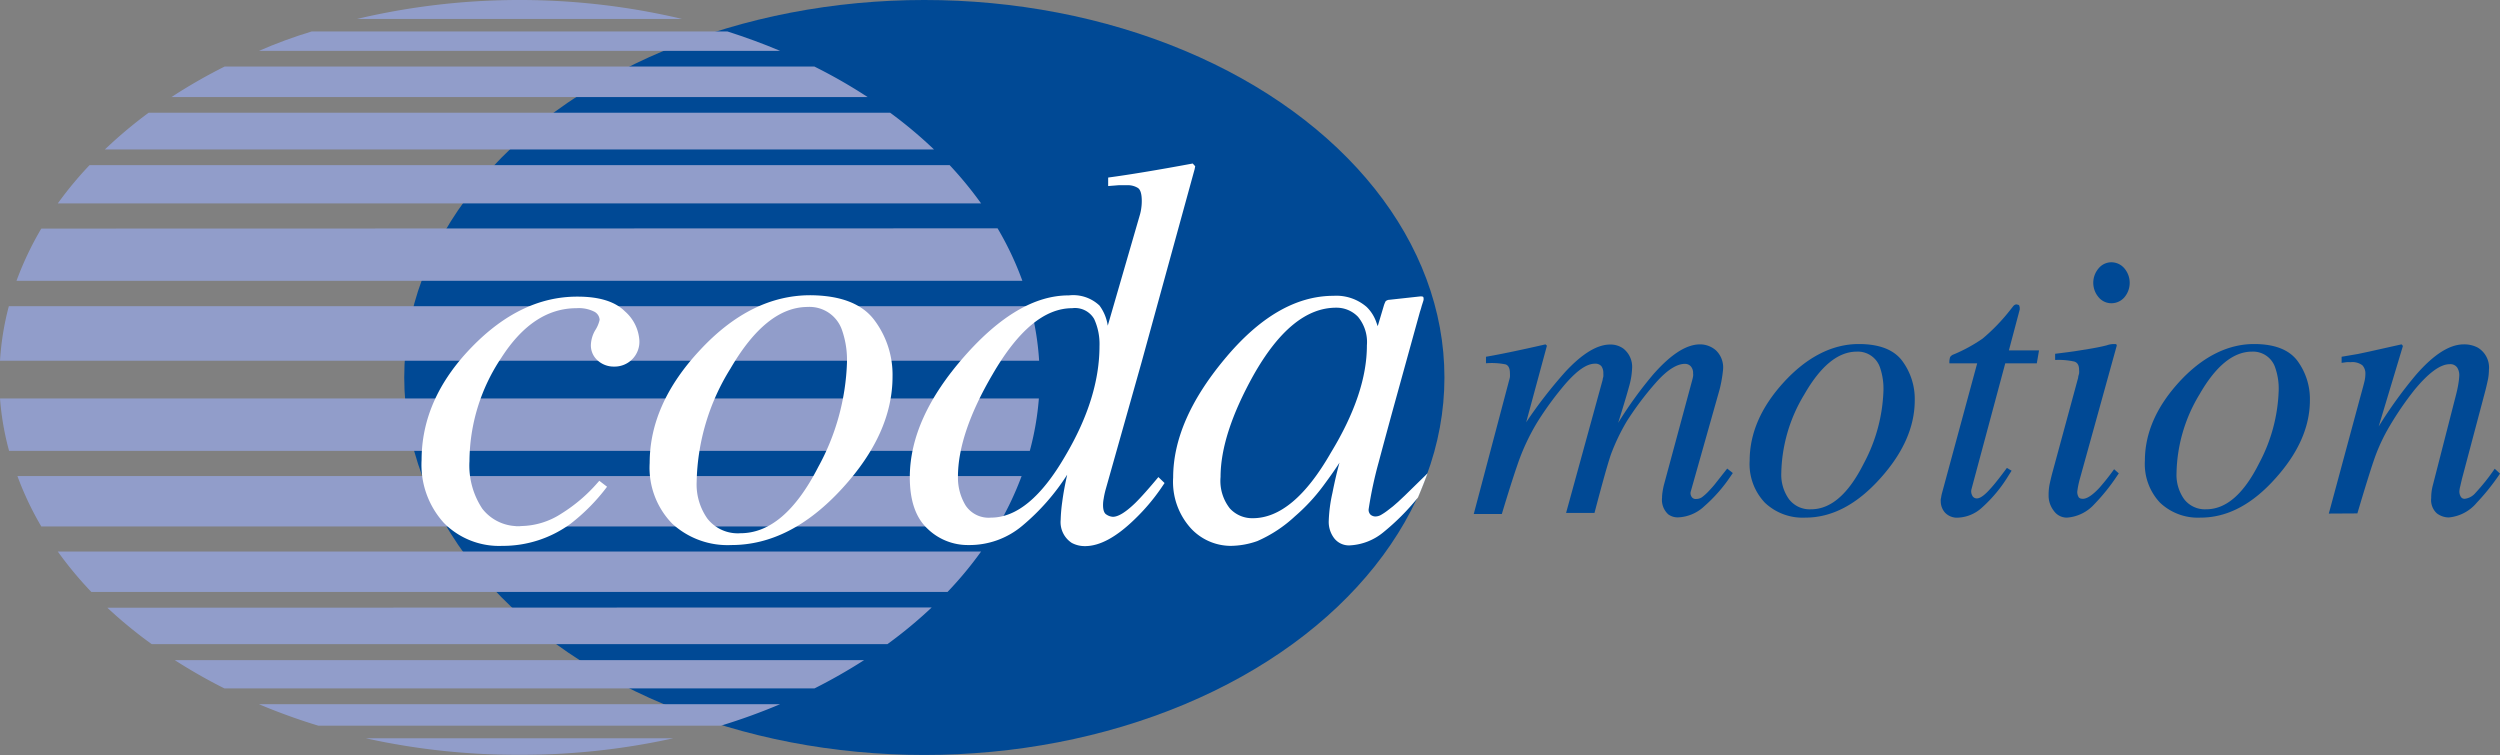 <svg id="Layer_1" data-name="Layer 1" xmlns="http://www.w3.org/2000/svg" viewBox="0 0 302.73 91.43"><rect x="0" y="0" width="302.73" height="91.43" fill="#808080" stroke="none"/><defs><style>.cls-1{fill:#004995;}.cls-2{fill:#919dca;}.cls-3{fill:#fff;}</style></defs><title>Artboard 1</title><ellipse class="cls-1" cx="111.93" cy="45.71" rx="62.98" ry="45.71"/><path class="cls-2" d="M7,66.79a45.37,45.37,0,0,0,4.06,4.89H114.74a45.37,45.37,0,0,0,4.06-4.89Z"/><path class="cls-2" d="M0,48.25a33.88,33.88,0,0,0,1.1,6.35H124.7a34.72,34.72,0,0,0,1.1-6.35Z"/><path class="cls-2" d="M13,73.59A54.46,54.46,0,0,0,18.37,78h89.09a54.46,54.46,0,0,0,5.36-4.44Z"/><path class="cls-2" d="M2.11,57.65A37.85,37.85,0,0,0,5,63.75H120.8a37.79,37.79,0,0,0,2.91-6.1Z"/><path class="cls-2" d="M82.58,2.29a85.58,85.58,0,0,0-39.33,0Z"/><path class="cls-2" d="M21.17,79.94a65,65,0,0,0,6,3.42H98.63a66.16,66.16,0,0,0,6-3.42Z"/><path class="cls-2" d="M87.3,87.87a72.34,72.34,0,0,0,7.17-2.6H31.35a73.47,73.47,0,0,0,7.18,2.6Z"/><path class="cls-2" d="M37.74,3.81q-3.3,1-6.38,2.35H94.47c-2.06-.87-4.18-1.65-6.38-2.35Z"/><path class="cls-2" d="M27.2,8.06a64.79,64.79,0,0,0-6.43,3.69h84.29a63.84,63.84,0,0,0-6.44-3.69Z"/><path class="cls-2" d="M18,13.65a54.92,54.92,0,0,0-5.3,4.45H113.1a53.87,53.87,0,0,0-5.31-4.45Z"/><path class="cls-2" d="M1.07,37.08A33.91,33.91,0,0,0,0,43.68H125.83a33.91,33.91,0,0,0-1.07-6.6Z"/><path class="cls-2" d="M44.3,89.4a85,85,0,0,0,18.61,2,85.21,85.21,0,0,0,18.62-2Z"/><path class="cls-2" d="M5,27.68A38.76,38.76,0,0,0,2,34h121.8a37.9,37.9,0,0,0-3-6.35Z"/><path class="cls-2" d="M10.84,20A44.55,44.55,0,0,0,7,24.63H118.8A45.86,45.86,0,0,0,115,20Z"/><path class="cls-3" d="M75.67,37.7a5.1,5.1,0,0,1,1.75,3.48,3,3,0,0,1-3.06,3.21,2.89,2.89,0,0,1-2-.75,2.43,2.43,0,0,1-.81-1.86A3.8,3.8,0,0,1,72.07,40a3.84,3.84,0,0,0,.54-1.27,1.18,1.18,0,0,0-.67-1,4.17,4.17,0,0,0-2.13-.41q-5.25,0-9.1,6a22.65,22.65,0,0,0-3.86,12.52,9.44,9.44,0,0,0,1.56,5.77,5.48,5.48,0,0,0,4.69,2.09A9.18,9.18,0,0,0,68,62.18a19.27,19.27,0,0,0,4.34-3.7l.23-.26.94.72a23.54,23.54,0,0,1-4.39,4.46,13.87,13.87,0,0,1-8.3,2.7,9.39,9.39,0,0,1-7.07-2.78,10.46,10.46,0,0,1-2.7-7.6q0-7.39,6-13.61t12.9-6.19C72.58,35.92,74.49,36.52,75.67,37.7Z"/><path class="cls-3" d="M105.83,38.7a11,11,0,0,1,2.25,6.89q0,6.9-6.09,13.55Q95.71,66,88.57,66a9.91,9.91,0,0,1-7.19-2.61,9.7,9.7,0,0,1-2.71-7.32q0-7.14,6.06-13.64,6.18-6.67,13.38-6.68Q103.59,35.79,105.83,38.7ZM85.66,62.8a4.67,4.67,0,0,0,4,1.77q5.31,0,9.41-8a28.16,28.16,0,0,0,3.49-12.63,11,11,0,0,0-.59-3.94,4.15,4.15,0,0,0-4.17-2.83q-5,0-9.34,7.45a26.89,26.89,0,0,0-4.1,13.71A7.19,7.19,0,0,0,85.66,62.8Z"/><path class="cls-3" d="M133.14,37a5.41,5.41,0,0,1,1,2.44L138,26.12a5.52,5.52,0,0,0,.21-1,5.68,5.68,0,0,0,.05-.77c0-.84-.15-1.38-.47-1.59a2.32,2.32,0,0,0-1.35-.33c-.37,0-.71,0-1,0l-1.25.1V21.5c2.46-.33,5.88-.89,10.24-1.7l.3.33-.07.36-6.43,23.4-4.37,15.48c-.09.35-.16.67-.21,1a3.94,3.94,0,0,0-.08.8c0,.59.14,1,.43,1.15a1.52,1.52,0,0,0,.77.26c.64,0,1.54-.55,2.7-1.67.68-.67,1.62-1.72,2.8-3.14l.75.72-.46.68a24.25,24.25,0,0,1-3.11,3.66q-3.37,3.3-6.06,3.3a3.31,3.31,0,0,1-1.61-.39,3,3,0,0,1-1.34-2.8,18.82,18.82,0,0,1,.19-2.18c.13-1,.33-2.09.6-3.28a26.93,26.93,0,0,1-5.43,6.18A9.92,9.92,0,0,1,117.29,66a7,7,0,0,1-5-2c-1.42-1.34-2.12-3.41-2.12-6.21q0-7.1,6.55-14.57t12.71-7.45A4.63,4.63,0,0,1,133.14,37ZM116.93,61.21A3.34,3.34,0,0,0,120,62.68q4.67,0,9-7.48,4.14-7,4.14-13.29a7.25,7.25,0,0,0-.65-3.29,2.68,2.68,0,0,0-2.66-1.3q-5,0-9.63,8Q116,52.48,116,57.74A6.49,6.49,0,0,0,116.93,61.21Z"/><path class="cls-1" d="M196.56,42.2a2.8,2.8,0,0,1,1.07,2.46,9,9,0,0,1-.36,2.13q-.37,1.37-1.32,4.41a48.16,48.16,0,0,1,4.24-5.86c2.14-2.43,4-3.64,5.68-3.64a2.92,2.92,0,0,1,1.91.72,2.86,2.86,0,0,1,.87,2.33,16.11,16.11,0,0,1-.42,2.41l-3.49,12.35a.75.75,0,0,0,.07.6.57.57,0,0,0,.58.31,1.24,1.24,0,0,0,.69-.2,6.32,6.32,0,0,0,.77-.68c.29-.31.53-.57.72-.8l1.58-2,.68.54-.22.32a18.51,18.51,0,0,1-3.21,3.68,4.92,4.92,0,0,1-3.19,1.37,1.93,1.93,0,0,1-1.19-.36,2.36,2.36,0,0,1-.76-2,4.66,4.66,0,0,1,.06-.72,8.66,8.66,0,0,1,.17-.86l3.43-12.7a4.31,4.31,0,0,0,.1-.45,1.47,1.47,0,0,0,0-.36,1.2,1.2,0,0,0-.28-.84.94.94,0,0,0-.71-.3c-1,0-2.19.77-3.53,2.29a37.22,37.22,0,0,0-3.5,4.65,24.84,24.84,0,0,0-1.92,4q-.56,1.62-2,7.11h-3.44l4.43-16.12c0-.13.06-.27.08-.39a2.6,2.6,0,0,0,0-.4,1.41,1.41,0,0,0-.23-.85.94.94,0,0,0-.78-.31c-1,0-2.13.8-3.53,2.38A39.19,39.19,0,0,0,186.23,51a26.17,26.17,0,0,0-2.51,5.37c-.47,1.36-1.09,3.31-1.86,5.87h-3.4l4.26-16.1a4.21,4.21,0,0,0,.12-.48,3.58,3.58,0,0,0,0-.48c0-.59-.2-1-.6-1.07a8.45,8.45,0,0,0-2.3-.12V43.2c1.48-.25,3.89-.74,7.21-1.5l.17.16-2.51,9.27A56,56,0,0,1,189.57,45q3.06-3.28,5.4-3.28A2.66,2.66,0,0,1,196.56,42.2Z"/><path class="cls-1" d="M230.33,43.68a7.73,7.73,0,0,1,1.53,4.79q0,4.8-4.14,9.42-4.28,4.8-9.12,4.79a6.64,6.64,0,0,1-4.89-1.81,6.79,6.79,0,0,1-1.84-5.09c0-3.3,1.37-6.47,4.12-9.48s5.83-4.64,9.09-4.64Q228.8,41.66,230.33,43.68ZM216.62,60.43a3.15,3.15,0,0,0,2.69,1.24q3.6,0,6.39-5.57a20,20,0,0,0,2.37-8.78,7.92,7.92,0,0,0-.39-2.74,2.83,2.83,0,0,0-2.84-2c-2.26,0-4.37,1.73-6.35,5.18a19,19,0,0,0-2.79,9.53A5.08,5.08,0,0,0,216.62,60.43Z"/><path class="cls-1" d="M235.05,60.28a4.21,4.21,0,0,1,.09-.49L239.42,44h-3.36a2,2,0,0,1,.09-.77.87.87,0,0,1,.44-.32A18.93,18.93,0,0,0,240.08,41a23,23,0,0,0,3.37-3.5l.35-.44a.58.58,0,0,1,.17-.14.42.42,0,0,1,.21-.06,1.33,1.33,0,0,1,.31.09,1.36,1.36,0,0,1,.08.28,2.26,2.26,0,0,1,0,.26l-1.31,4.94h3.65L246.64,44h-3.82L238.74,59.2a1.05,1.05,0,0,0,.07.78.59.59,0,0,0,.59.37q.58,0,1.62-1.17c.4-.43,1.07-1.26,2-2.52l.57.34-.31.48a17.21,17.21,0,0,1-3.36,4.06,4.56,4.56,0,0,1-2.76,1.14,2,2,0,0,1-1.64-.61,2.07,2.07,0,0,1-.51-1.38C235,60.57,235,60.43,235.05,60.28Z"/><path class="cls-1" d="M256.22,41.67a.18.18,0,0,1,.1.19L251.85,58a10.43,10.43,0,0,0-.31,1.54,1.22,1.22,0,0,0,.13.59c.07.18.26.27.55.27.5,0,1.17-.44,2-1.33A28,28,0,0,0,256,56.82l.57.5-.22.32a23.84,23.84,0,0,1-2.74,3.41,4.94,4.94,0,0,1-3.32,1.63,1.92,1.92,0,0,1-1.58-.81,3,3,0,0,1-.64-1.92,6.47,6.47,0,0,1,.09-1.15c.06-.32.17-.8.33-1.43l3.16-11.64c0-.18.08-.35.11-.5a2.28,2.28,0,0,0,0-.45c0-.54-.19-.88-.59-1a8.83,8.83,0,0,0-2.31-.19v-.75c1.22-.15,2.09-.26,2.63-.35l1.61-.26c.71-.12,1.37-.25,2-.41A2.61,2.61,0,0,1,256.22,41.67ZM254.13,36a2.69,2.69,0,0,1,0-3.51,2,2,0,0,1,1.55-.73,2.06,2.06,0,0,1,1.56.73,2.71,2.71,0,0,1,0,3.52,2.07,2.07,0,0,1-1.56.71A2,2,0,0,1,254.13,36Z"/><path class="cls-1" d="M278.19,43.68a7.78,7.78,0,0,1,1.52,4.79q0,4.8-4.14,9.42-4.26,4.8-9.12,4.79a6.67,6.67,0,0,1-4.89-1.81,6.82,6.82,0,0,1-1.83-5.09c0-3.3,1.37-6.47,4.11-9.48s5.84-4.64,9.1-4.64Q276.66,41.66,278.19,43.68ZM264.47,60.43a3.17,3.17,0,0,0,2.69,1.24q3.61,0,6.4-5.57a20,20,0,0,0,2.37-8.78,7.67,7.67,0,0,0-.4-2.74,2.82,2.82,0,0,0-2.83-2q-3.39,0-6.36,5.18a19,19,0,0,0-2.78,9.53A5.07,5.07,0,0,0,264.47,60.43Z"/><path class="cls-1" d="M282,62.19l3.78-14c.33-1.19.52-1.9.57-2.15a4.12,4.12,0,0,0,.08-.81,1.42,1.42,0,0,0-.37-1,2,2,0,0,0-1.43-.37,4.53,4.53,0,0,0-.52,0l-.56.08V43.2l2-.34,1.31-.28,3.94-.88a.48.48,0,0,1,.17.21l-2.93,9.73a52.94,52.94,0,0,1,4.55-6.29q3.19-3.65,5.75-3.65a3.49,3.49,0,0,1,1.69.39,2.8,2.8,0,0,1,1.36,2.69,6.44,6.44,0,0,1-.11,1.13c-.08.39-.18.82-.29,1.27L298.12,58c-.05.23-.12.5-.19.83a3.28,3.28,0,0,0-.12.69,1.26,1.26,0,0,0,.16.61.52.52,0,0,0,.49.27,2,2,0,0,0,1.28-.69,25.28,25.28,0,0,0,2.35-2.95l.64.59a27.17,27.17,0,0,1-2.82,3.53,5,5,0,0,1-3.4,1.78,2.41,2.41,0,0,1-1.43-.5,2.17,2.17,0,0,1-.68-1.85,5.68,5.68,0,0,1,.05-.81,5.5,5.5,0,0,1,.15-.75l2.82-11a14.32,14.32,0,0,0,.3-1.48,7.76,7.76,0,0,0,.08-.83,1.7,1.7,0,0,0-.26-.94,1,1,0,0,0-.9-.4q-1.69,0-4.24,3.08a38.47,38.47,0,0,0-3,4.36,22.11,22.11,0,0,0-1.82,3.84q-.66,1.86-2.12,6.79Z"/><path class="cls-3" d="M172.87,57.31,170.12,60l-.82.77-.62.54-.58.45a7.08,7.08,0,0,1-.87.59,1.39,1.39,0,0,1-.65.19.92.92,0,0,1-.61-.21.83.83,0,0,1-.24-.66A48.26,48.26,0,0,1,166.94,56q.74-2.78,1.78-6.58l3.22-11.65c.1-.3.17-.53.21-.7l.21-.66a.73.73,0,0,0,0-.41c0-.08-.15-.11-.35-.11l-3.75.41a.72.72,0,0,0-.47.18,3,3,0,0,0-.23.57l-.73,2.45-.16-.45a4.72,4.72,0,0,0-1.19-1.89,5.61,5.61,0,0,0-4-1.34q-6.86,0-13.24,7.72-6.18,7.44-6.18,14.28a8.38,8.38,0,0,0,2.14,6.15A6.61,6.61,0,0,0,149,66.1a9.88,9.88,0,0,0,3.25-.58,16.21,16.21,0,0,0,4.56-3,22.83,22.83,0,0,0,3.39-3.64c.92-1.24,1.58-2.19,2-2.85-.28,1-.57,2.23-.86,3.69a17.89,17.89,0,0,0-.44,3.36,3.25,3.25,0,0,0,.67,2.11,2.25,2.25,0,0,0,1.9.85,6.92,6.92,0,0,0,4-1.55,28.14,28.14,0,0,0,4.23-4.24C172.18,59.13,172.58,58.1,172.87,57.31Zm-11.72-2.48q-4.54,7.92-9.45,7.92a3.66,3.66,0,0,1-2.78-1.19,5.39,5.39,0,0,1-1.12-3.8q0-5.17,4-12.35,4.62-8.16,10-8.15a3.6,3.6,0,0,1,2.64,1.1,4.8,4.8,0,0,1,1.08,3.46Q165.53,47.63,161.15,54.83Z"/></svg>